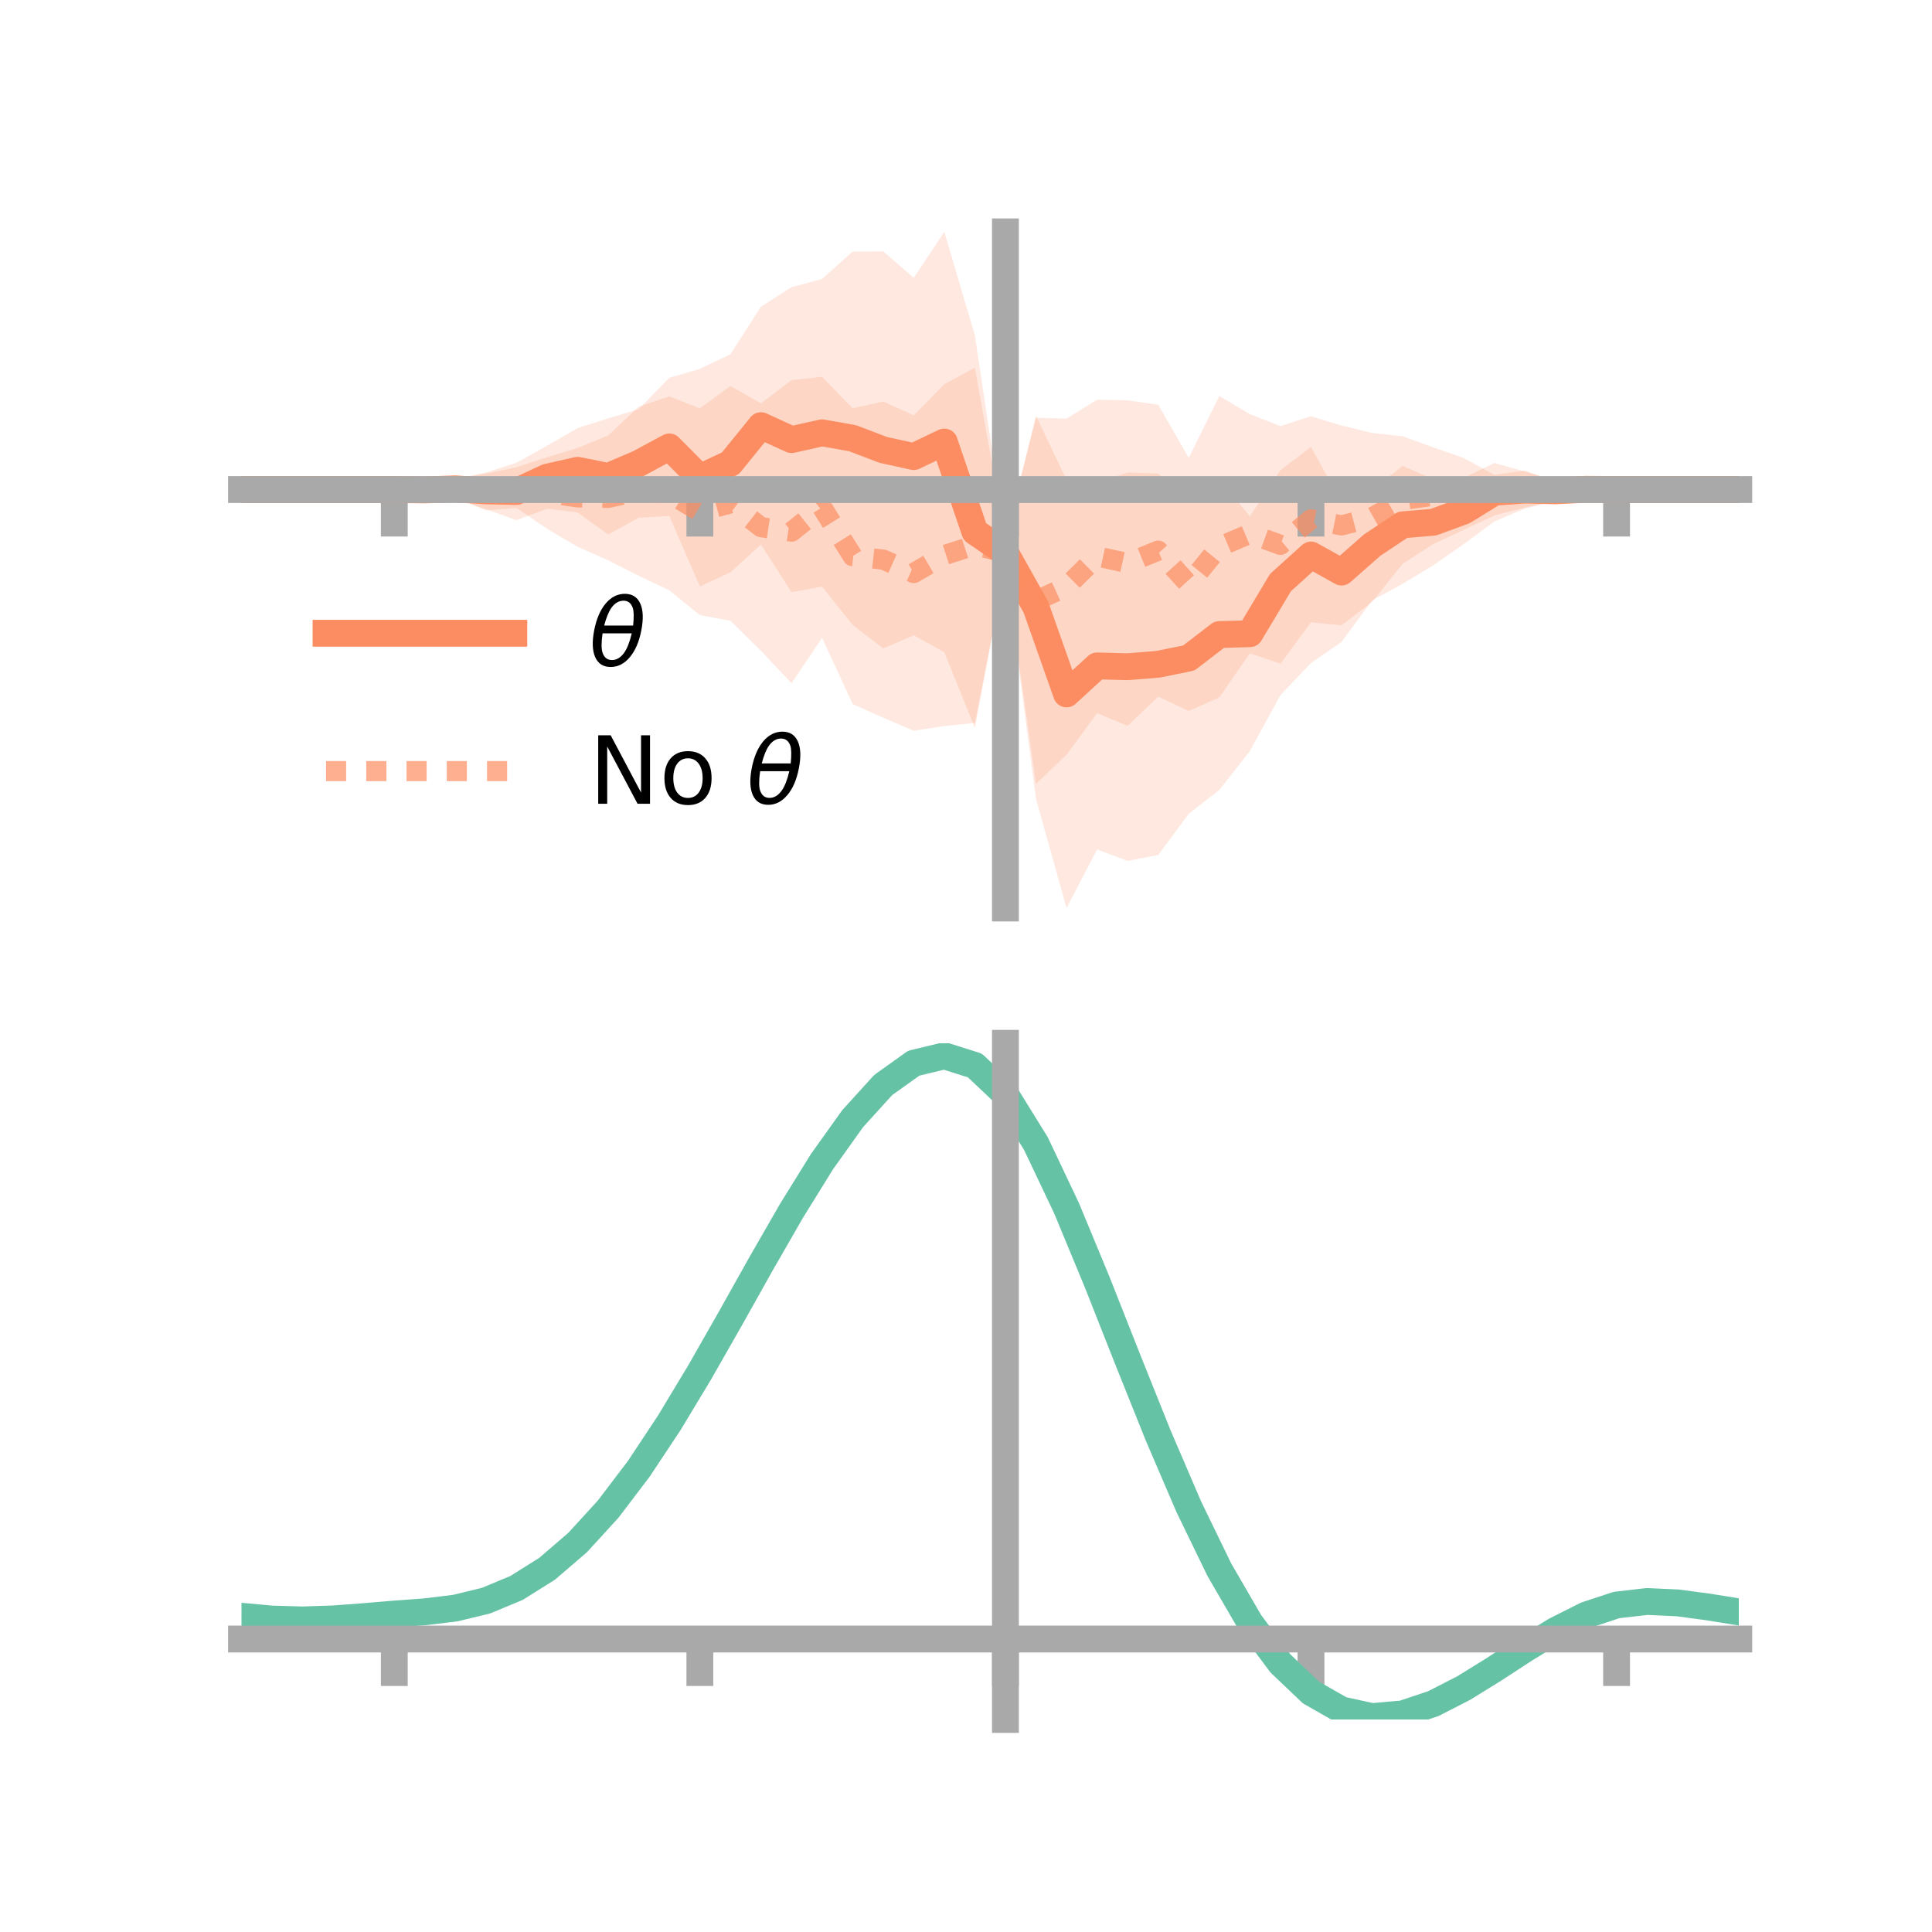 <?xml version="1.0" encoding="utf-8" standalone="no"?>
<!DOCTYPE svg PUBLIC "-//W3C//DTD SVG 1.1//EN"
  "http://www.w3.org/Graphics/SVG/1.1/DTD/svg11.dtd">
<!-- Created with matplotlib (https://matplotlib.org/) -->
<svg height="144pt" version="1.1" viewBox="0 0 144 144" width="144pt" xmlns="http://www.w3.org/2000/svg" xmlns:xlink="http://www.w3.org/1999/xlink">
 <defs>
  <style type="text/css">*{stroke-linecap:butt;stroke-linejoin:round;}</style>
 </defs>
 <g id="figure_1">
  <g id="patch_1">
   <path d="M 0 144 
L 144 144 
L 144 0 
L 0 0 
z
" style="fill:none;"/>
  </g>
  <g id="axes_1">
   <g id="patch_2">
    <path d="M 18 67.68 
L 129.6 67.68 
L 129.6 17.28 
L 18 17.28 
z
" style="fill:none;"/>
   </g>
   <g id="PolyCollection_1">
    <path clip-path="url(#p196942b1e1)" d="M 18 36.49 
L 18 36.49 
L 20.278 36.49 
L 22.555 36.49 
L 24.833 36.49 
L 27.11 36.49 
L 29.388 36.49 
L 31.665 36.28 
L 33.943 35.69 
L 36.22 35.219 
L 38.498 34.49 
L 40.776 33.223 
L 43.053 31.909 
L 45.331 31.185 
L 47.608 30.496 
L 49.886 28.161 
L 52.163 27.491 
L 54.441 26.406 
L 56.718 22.861 
L 58.996 21.404 
L 61.273 20.793 
L 63.551 18.749 
L 65.829 18.733 
L 68.106 20.711 
L 70.384 17.28 
L 72.661 25.006 
L 74.939 40.178 
L 77.216 30.994 
L 79.494 35.763 
L 81.771 35.953 
L 84.049 35.222 
L 86.327 35.295 
L 88.604 37.44 
L 90.882 35.718 
L 93.159 38.49 
L 95.437 35.043 
L 97.714 33.317 
L 99.992 37.434 
L 102.269 36.518 
L 104.547 34.727 
L 106.824 35.716 
L 109.102 35.633 
L 111.38 34.501 
L 113.657 35.15 
L 115.935 35.813 
L 118.212 36.253 
L 120.49 36.49 
L 122.767 36.49 
L 125.045 36.49 
L 127.322 36.49 
L 129.6 36.49 
L 129.6 36.49 
L 129.6 36.49 
L 127.322 36.49 
L 125.045 36.49 
L 122.767 36.49 
L 120.49 36.49 
L 118.212 36.689 
L 115.935 37.349 
L 113.657 37.901 
L 111.38 38.87 
L 109.102 40.552 
L 106.824 42.137 
L 104.547 43.508 
L 102.269 44.749 
L 99.992 47.843 
L 97.714 49.418 
L 95.437 51.808 
L 93.159 55.974 
L 90.882 58.876 
L 88.604 60.652 
L 86.327 63.723 
L 84.049 64.167 
L 81.771 63.314 
L 79.494 67.68 
L 77.216 59.535 
L 74.939 42.219 
L 72.661 54.254 
L 70.384 48.611 
L 68.106 47.352 
L 65.829 48.33 
L 63.551 46.58 
L 61.273 43.724 
L 58.996 44.133 
L 56.718 40.591 
L 54.441 42.656 
L 52.163 43.707 
L 49.886 38.462 
L 47.608 38.587 
L 45.331 39.838 
L 43.053 38.2 
L 40.776 37.91 
L 38.498 38.771 
L 36.22 37.952 
L 33.943 37.182 
L 31.665 36.748 
L 29.388 36.49 
L 27.11 36.49 
L 24.833 36.49 
L 22.555 36.49 
L 20.278 36.49 
L 18 36.49 
z
" style="fill:#fc8d62;fill-opacity:0.2;"/>
   </g>
   <g id="PolyCollection_2">
    <path clip-path="url(#p196942b1e1)" d="M 18 36.49 
L 18 36.49 
L 20.278 36.49 
L 22.555 36.49 
L 24.833 36.49 
L 27.11 36.49 
L 29.388 36.49 
L 31.665 36.076 
L 33.943 35.719 
L 36.22 35.303 
L 38.498 34.826 
L 40.776 34.081 
L 43.053 33.388 
L 45.331 32.456 
L 47.608 30.308 
L 49.886 29.543 
L 52.163 30.435 
L 54.441 28.771 
L 56.718 30.061 
L 58.996 28.334 
L 61.273 28.088 
L 63.551 30.435 
L 65.829 29.925 
L 68.106 30.959 
L 70.384 28.638 
L 72.661 27.407 
L 74.939 40.14 
L 77.216 31.133 
L 79.494 31.201 
L 81.771 29.794 
L 84.049 29.839 
L 86.327 30.166 
L 88.604 34.13 
L 90.882 29.523 
L 93.159 30.871 
L 95.437 31.761 
L 97.714 31.025 
L 99.992 31.72 
L 102.269 32.27 
L 104.547 32.524 
L 106.824 33.343 
L 109.102 34.139 
L 111.38 35.396 
L 113.657 35.073 
L 115.935 35.909 
L 118.212 36.148 
L 120.49 36.49 
L 122.767 36.49 
L 125.045 36.49 
L 127.322 36.49 
L 129.6 36.49 
L 129.6 36.49 
L 129.6 36.49 
L 127.322 36.49 
L 125.045 36.49 
L 122.767 36.49 
L 120.49 36.49 
L 118.212 36.919 
L 115.935 37.308 
L 113.657 37.831 
L 111.38 38.413 
L 109.102 39.491 
L 106.824 40.549 
L 104.547 42.018 
L 102.269 44.863 
L 99.992 46.606 
L 97.714 46.382 
L 95.437 49.463 
L 93.159 48.692 
L 90.882 51.978 
L 88.604 52.991 
L 86.327 51.919 
L 84.049 54.1 
L 81.771 53.156 
L 79.494 56.251 
L 77.216 58.42 
L 74.939 42.262 
L 72.661 53.884 
L 70.384 54.114 
L 68.106 54.465 
L 65.829 53.495 
L 63.551 52.475 
L 61.273 47.541 
L 58.996 50.924 
L 56.718 48.512 
L 54.441 46.264 
L 52.163 45.848 
L 49.886 43.999 
L 47.608 42.917 
L 45.331 41.762 
L 43.053 40.754 
L 40.776 39.41 
L 38.498 37.858 
L 36.22 38.039 
L 33.943 37.101 
L 31.665 36.831 
L 29.388 36.49 
L 27.11 36.49 
L 24.833 36.49 
L 22.555 36.49 
L 20.278 36.49 
L 18 36.49 
z
" style="fill:#fc8d62;fill-opacity:0.2;"/>
   </g>
   <g id="matplotlib.axis_1">
    <g id="xtick_1">
     <g id="line2d_1">
      <defs>
       <path d="M 0 0 
L 0 3.5 
" id="md14bfcf9d7" style="stroke:#a9a9a9;stroke-width:2;"/>
      </defs>
      <g>
       <use style="fill:#a9a9a9;stroke:#a9a9a9;stroke-width:2;" x="29.388" xlink:href="#md14bfcf9d7" y="36.49"/>
      </g>
     </g>
    </g>
    <g id="xtick_2">
     <g id="line2d_2">
      <g>
       <use style="fill:#a9a9a9;stroke:#a9a9a9;stroke-width:2;" x="52.163" xlink:href="#md14bfcf9d7" y="36.49"/>
      </g>
     </g>
    </g>
    <g id="xtick_3">
     <g id="line2d_3">
      <g>
       <use style="fill:#a9a9a9;stroke:#a9a9a9;stroke-width:2;" x="74.939" xlink:href="#md14bfcf9d7" y="36.49"/>
      </g>
     </g>
    </g>
    <g id="xtick_4">
     <g id="line2d_4">
      <g>
       <use style="fill:#a9a9a9;stroke:#a9a9a9;stroke-width:2;" x="97.714" xlink:href="#md14bfcf9d7" y="36.49"/>
      </g>
     </g>
    </g>
    <g id="xtick_5">
     <g id="line2d_5">
      <g>
       <use style="fill:#a9a9a9;stroke:#a9a9a9;stroke-width:2;" x="120.49" xlink:href="#md14bfcf9d7" y="36.49"/>
      </g>
     </g>
    </g>
   </g>
   <g id="matplotlib.axis_2"/>
   <g id="line2d_6">
    <path clip-path="url(#p196942b1e1)" d="M 18 36.49 
L 20.278 36.49 
L 22.555 36.49 
L 24.833 36.49 
L 27.11 36.49 
L 29.388 36.49 
L 31.665 36.514 
L 33.943 36.436 
L 36.22 36.586 
L 38.498 36.63 
L 40.776 35.567 
L 43.053 35.054 
L 45.331 35.511 
L 47.608 34.541 
L 49.886 33.311 
L 52.163 35.599 
L 54.441 34.531 
L 56.718 31.726 
L 58.996 32.768 
L 61.273 32.259 
L 63.551 32.664 
L 65.829 33.532 
L 68.106 34.032 
L 70.384 32.946 
L 72.661 39.63 
L 74.939 41.198 
L 77.216 45.264 
L 79.494 51.722 
L 81.771 49.633 
L 84.049 49.694 
L 86.327 49.509 
L 88.604 49.046 
L 90.882 47.297 
L 93.159 47.232 
L 95.437 43.425 
L 97.714 41.368 
L 99.992 42.638 
L 102.269 40.633 
L 104.547 39.117 
L 106.824 38.926 
L 109.102 38.093 
L 111.38 36.686 
L 113.657 36.526 
L 115.935 36.581 
L 118.212 36.471 
L 120.49 36.49 
L 122.767 36.49 
L 125.045 36.49 
L 127.322 36.49 
L 129.6 36.49 
" style="fill:none;stroke:#fc8d62;stroke-linecap:square;stroke-width:2;"/>
   </g>
   <g id="line2d_7">
    <path clip-path="url(#p196942b1e1)" d="M 18 36.49 
L 20.278 36.49 
L 22.555 36.49 
L 24.833 36.49 
L 27.11 36.49 
L 29.388 36.49 
L 31.665 36.454 
L 33.943 36.41 
L 36.22 36.671 
L 38.498 36.342 
L 40.776 36.745 
L 43.053 37.071 
L 45.331 37.109 
L 47.608 36.613 
L 49.886 36.771 
L 52.163 38.141 
L 54.441 37.518 
L 56.718 39.287 
L 58.996 39.629 
L 61.273 37.815 
L 63.551 41.455 
L 65.829 41.71 
L 68.106 42.712 
L 70.384 41.376 
L 72.661 40.646 
L 74.939 41.201 
L 77.216 44.777 
L 79.494 43.726 
L 81.771 41.475 
L 84.049 41.969 
L 86.327 41.043 
L 88.604 43.561 
L 90.882 40.751 
L 93.159 39.782 
L 95.437 40.612 
L 97.714 38.703 
L 99.992 39.163 
L 102.269 38.566 
L 104.547 37.271 
L 106.824 36.946 
L 109.102 36.815 
L 111.38 36.904 
L 113.657 36.452 
L 115.935 36.608 
L 118.212 36.533 
L 120.49 36.49 
L 122.767 36.49 
L 125.045 36.49 
L 127.322 36.49 
L 129.6 36.49 
" style="fill:none;stroke:#fc8d62;stroke-dasharray:1.5,1.5;stroke-dashoffset:0;stroke-opacity:0.7;stroke-width:1.5;"/>
   </g>
   <g id="patch_3">
    <path d="M 74.939 67.68 
L 74.939 17.28 
" style="fill:none;stroke:#a9a9a9;stroke-linecap:square;stroke-linejoin:miter;stroke-width:2;"/>
   </g>
   <g id="patch_4">
    <path d="M 129.6 67.68 
L 129.6 17.28 
" style="fill:none;"/>
   </g>
   <g id="patch_5">
    <path d="M 18 36.49 
L 129.6 36.49 
" style="fill:none;stroke:#a9a9a9;stroke-linecap:square;stroke-linejoin:miter;stroke-width:2;"/>
   </g>
   <g id="patch_6">
    <path d="M 18 17.28 
L 129.6 17.28 
" style="fill:none;"/>
   </g>
   <g id="legend_1">
    <g id="line2d_8">
     <path d="M 24.3 47.2 
L 38.3 47.2 
" style="fill:none;stroke:#fc8d62;stroke-linecap:square;stroke-width:2;"/>
    </g>
    <g id="line2d_9"/>
    <g id="text_1">
     <!-- $\theta$ -->
     <g transform="translate(43.9 49.65)scale(0.07 -0.07)">
      <defs>
       <path d="M 45.516 34.672 
L 14.453 34.672 
Q 12.359 20.062 14.5 13.875 
Q 17.188 6.25 24.469 6.25 
Q 31.781 6.25 37.359 13.922 
Q 42.234 20.656 45.516 34.672 
z
M 47.016 42.969 
Q 48.344 56.844 46.625 61.719 
Q 43.953 69.438 36.766 69.438 
Q 29.297 69.438 23.828 61.812 
Q 19.531 55.672 16.156 42.969 
z
M 38.188 76.766 
Q 49.906 76.766 54.594 66.406 
Q 59.281 56.109 55.719 37.844 
Q 52.203 19.625 43.453 9.281 
Q 34.766 -1.125 23.047 -1.125 
Q 11.281 -1.125 6.641 9.281 
Q 2 19.625 5.516 37.844 
Q 9.078 56.109 17.719 66.406 
Q 26.422 76.766 38.188 76.766 
z
" id="DejaVuSans-Oblique-952"/>
      </defs>
      <use transform="translate(0 0.234)" xlink:href="#DejaVuSans-Oblique-952"/>
     </g>
    </g>
    <g id="line2d_10">
     <path d="M 24.3 57.474 
L 38.3 57.474 
" style="fill:none;stroke:#fc8d62;stroke-dasharray:1.5,1.5;stroke-dashoffset:0;stroke-opacity:0.7;stroke-width:1.5;"/>
    </g>
    <g id="line2d_11"/>
    <g id="text_2">
     <!-- No $\theta$ -->
     <g transform="translate(43.9 59.924)scale(0.07 -0.07)">
      <defs>
       <path d="M 9.812 72.906 
L 23.094 72.906 
L 55.422 11.922 
L 55.422 72.906 
L 64.984 72.906 
L 64.984 0 
L 51.703 0 
L 19.391 60.984 
L 19.391 0 
L 9.812 0 
z
" id="DejaVuSans-78"/>
       <path d="M 30.609 48.391 
Q 23.391 48.391 19.188 42.75 
Q 14.984 37.109 14.984 27.297 
Q 14.984 17.484 19.156 11.844 
Q 23.344 6.203 30.609 6.203 
Q 37.797 6.203 41.984 11.859 
Q 46.188 17.531 46.188 27.297 
Q 46.188 37.016 41.984 42.703 
Q 37.797 48.391 30.609 48.391 
z
M 30.609 56 
Q 42.328 56 49.016 48.375 
Q 55.719 40.766 55.719 27.297 
Q 55.719 13.875 49.016 6.219 
Q 42.328 -1.422 30.609 -1.422 
Q 18.844 -1.422 12.172 6.219 
Q 5.516 13.875 5.516 27.297 
Q 5.516 40.766 12.172 48.375 
Q 18.844 56 30.609 56 
z
" id="DejaVuSans-111"/>
       <path id="DejaVuSans-32"/>
      </defs>
      <use transform="translate(0 0.234)" xlink:href="#DejaVuSans-78"/>
      <use transform="translate(74.805 0.234)" xlink:href="#DejaVuSans-111"/>
      <use transform="translate(135.986 0.234)" xlink:href="#DejaVuSans-32"/>
      <use transform="translate(167.773 0.234)" xlink:href="#DejaVuSans-Oblique-952"/>
     </g>
    </g>
   </g>
  </g>
  <g id="axes_2">
   <g id="patch_7">
    <path d="M 18 128.16 
L 129.6 128.16 
L 129.6 77.76 
L 18 77.76 
z
" style="fill:none;"/>
   </g>
   <g id="PolyCollection_3">
    <path clip-path="url(#p7d9325c76d)" d="M 18 120.506 
L 18 120.425 
L 20.278 120.645 
L 22.555 120.71 
L 24.833 120.629 
L 27.11 120.45 
L 29.388 120.25 
L 31.665 120.079 
L 33.943 119.796 
L 36.22 119.239 
L 38.498 118.281 
L 40.776 116.831 
L 43.053 114.836 
L 45.331 112.289 
L 47.608 109.221 
L 49.886 105.702 
L 52.163 101.832 
L 54.441 97.741 
L 56.718 93.584 
L 58.996 89.534 
L 61.273 85.782 
L 63.551 82.527 
L 65.829 79.971 
L 68.106 78.316 
L 70.384 77.76 
L 72.661 78.491 
L 74.939 80.678 
L 77.216 84.41 
L 79.494 89.287 
L 81.771 94.862 
L 84.049 100.717 
L 86.327 106.489 
L 88.604 111.875 
L 90.882 116.643 
L 93.159 120.626 
L 95.437 123.729 
L 97.714 125.92 
L 99.992 127.227 
L 102.269 127.727 
L 104.547 127.535 
L 106.824 126.788 
L 109.102 125.641 
L 111.38 124.256 
L 113.657 122.798 
L 115.935 121.425 
L 118.212 120.29 
L 120.49 119.544 
L 122.767 119.285 
L 125.045 119.394 
L 127.322 119.709 
L 129.6 120.089 
L 129.6 120.196 
L 129.6 120.196 
L 127.322 119.841 
L 125.045 119.546 
L 122.767 119.448 
L 120.49 119.712 
L 118.212 120.466 
L 115.935 121.627 
L 113.657 123.044 
L 111.38 124.555 
L 109.102 125.99 
L 106.824 127.177 
L 104.547 127.951 
L 102.269 128.16 
L 99.992 127.671 
L 97.714 126.384 
L 95.437 124.238 
L 93.159 121.216 
L 90.882 117.35 
L 88.604 112.73 
L 86.327 107.51 
L 84.049 101.913 
L 81.771 96.231 
L 79.494 90.816 
L 77.216 86.077 
L 74.939 82.453 
L 72.661 80.334 
L 70.384 79.631 
L 68.106 80.172 
L 65.829 81.77 
L 63.551 84.231 
L 61.273 87.357 
L 58.996 90.953 
L 56.718 94.827 
L 54.441 98.797 
L 52.163 102.7 
L 49.886 106.389 
L 47.608 109.743 
L 45.331 112.669 
L 43.053 115.107 
L 40.776 117.026 
L 38.498 118.435 
L 36.22 119.372 
L 33.943 119.918 
L 31.665 120.192 
L 29.388 120.353 
L 27.11 120.538 
L 24.833 120.7 
L 22.555 120.768 
L 20.278 120.705 
L 18 120.506 
z
" style="fill:#66c2a5;fill-opacity:0.2;"/>
   </g>
   <g id="matplotlib.axis_3">
    <g id="xtick_6">
     <g id="line2d_12">
      <g>
       <use style="fill:#a9a9a9;stroke:#a9a9a9;stroke-width:2;" x="29.388" xlink:href="#md14bfcf9d7" y="122.165"/>
      </g>
     </g>
    </g>
    <g id="xtick_7">
     <g id="line2d_13">
      <g>
       <use style="fill:#a9a9a9;stroke:#a9a9a9;stroke-width:2;" x="52.163" xlink:href="#md14bfcf9d7" y="122.165"/>
      </g>
     </g>
    </g>
    <g id="xtick_8">
     <g id="line2d_14">
      <g>
       <use style="fill:#a9a9a9;stroke:#a9a9a9;stroke-width:2;" x="74.939" xlink:href="#md14bfcf9d7" y="122.165"/>
      </g>
     </g>
    </g>
    <g id="xtick_9">
     <g id="line2d_15">
      <g>
       <use style="fill:#a9a9a9;stroke:#a9a9a9;stroke-width:2;" x="97.714" xlink:href="#md14bfcf9d7" y="122.165"/>
      </g>
     </g>
    </g>
    <g id="xtick_10">
     <g id="line2d_16">
      <g>
       <use style="fill:#a9a9a9;stroke:#a9a9a9;stroke-width:2;" x="120.49" xlink:href="#md14bfcf9d7" y="122.165"/>
      </g>
     </g>
    </g>
   </g>
   <g id="matplotlib.axis_4"/>
   <g id="line2d_17">
    <path clip-path="url(#p7d9325c76d)" d="M 18 120.466 
L 20.278 120.675 
L 22.555 120.739 
L 24.833 120.664 
L 27.11 120.494 
L 29.388 120.302 
L 31.665 120.136 
L 33.943 119.857 
L 36.22 119.306 
L 38.498 118.358 
L 40.776 116.929 
L 43.053 114.971 
L 45.331 112.479 
L 47.608 109.482 
L 49.886 106.045 
L 52.163 102.266 
L 54.441 98.269 
L 56.718 94.205 
L 58.996 90.244 
L 61.273 86.57 
L 63.551 83.379 
L 65.829 80.87 
L 68.106 79.244 
L 70.384 78.695 
L 72.661 79.413 
L 74.939 81.565 
L 77.216 85.244 
L 79.494 90.052 
L 81.771 95.546 
L 84.049 101.315 
L 86.327 106.999 
L 88.604 112.302 
L 90.882 116.996 
L 93.159 120.921 
L 95.437 123.984 
L 97.714 126.152 
L 99.992 127.449 
L 102.269 127.944 
L 104.547 127.743 
L 106.824 126.982 
L 109.102 125.815 
L 111.38 124.406 
L 113.657 122.921 
L 115.935 121.526 
L 118.212 120.378 
L 120.49 119.628 
L 122.767 119.366 
L 125.045 119.47 
L 127.322 119.775 
L 129.6 120.142 
" style="fill:none;stroke:#66c2a5;stroke-linecap:square;stroke-width:2;"/>
   </g>
   <g id="patch_8">
    <path d="M 74.939 128.16 
L 74.939 77.76 
" style="fill:none;stroke:#a9a9a9;stroke-linecap:square;stroke-linejoin:miter;stroke-width:2;"/>
   </g>
   <g id="patch_9">
    <path d="M 129.6 128.16 
L 129.6 77.76 
" style="fill:none;"/>
   </g>
   <g id="patch_10">
    <path d="M 18 122.165 
L 129.6 122.165 
" style="fill:none;stroke:#a9a9a9;stroke-linecap:square;stroke-linejoin:miter;stroke-width:2;"/>
   </g>
   <g id="patch_11">
    <path d="M 18 77.76 
L 129.6 77.76 
" style="fill:none;"/>
   </g>
  </g>
 </g>
 <defs>
  <clipPath id="p196942b1e1">
   <rect height="50.4" width="111.6" x="18" y="17.28"/>
  </clipPath>
  <clipPath id="p7d9325c76d">
   <rect height="50.4" width="111.6" x="18" y="77.76"/>
  </clipPath>
 </defs>
</svg>
